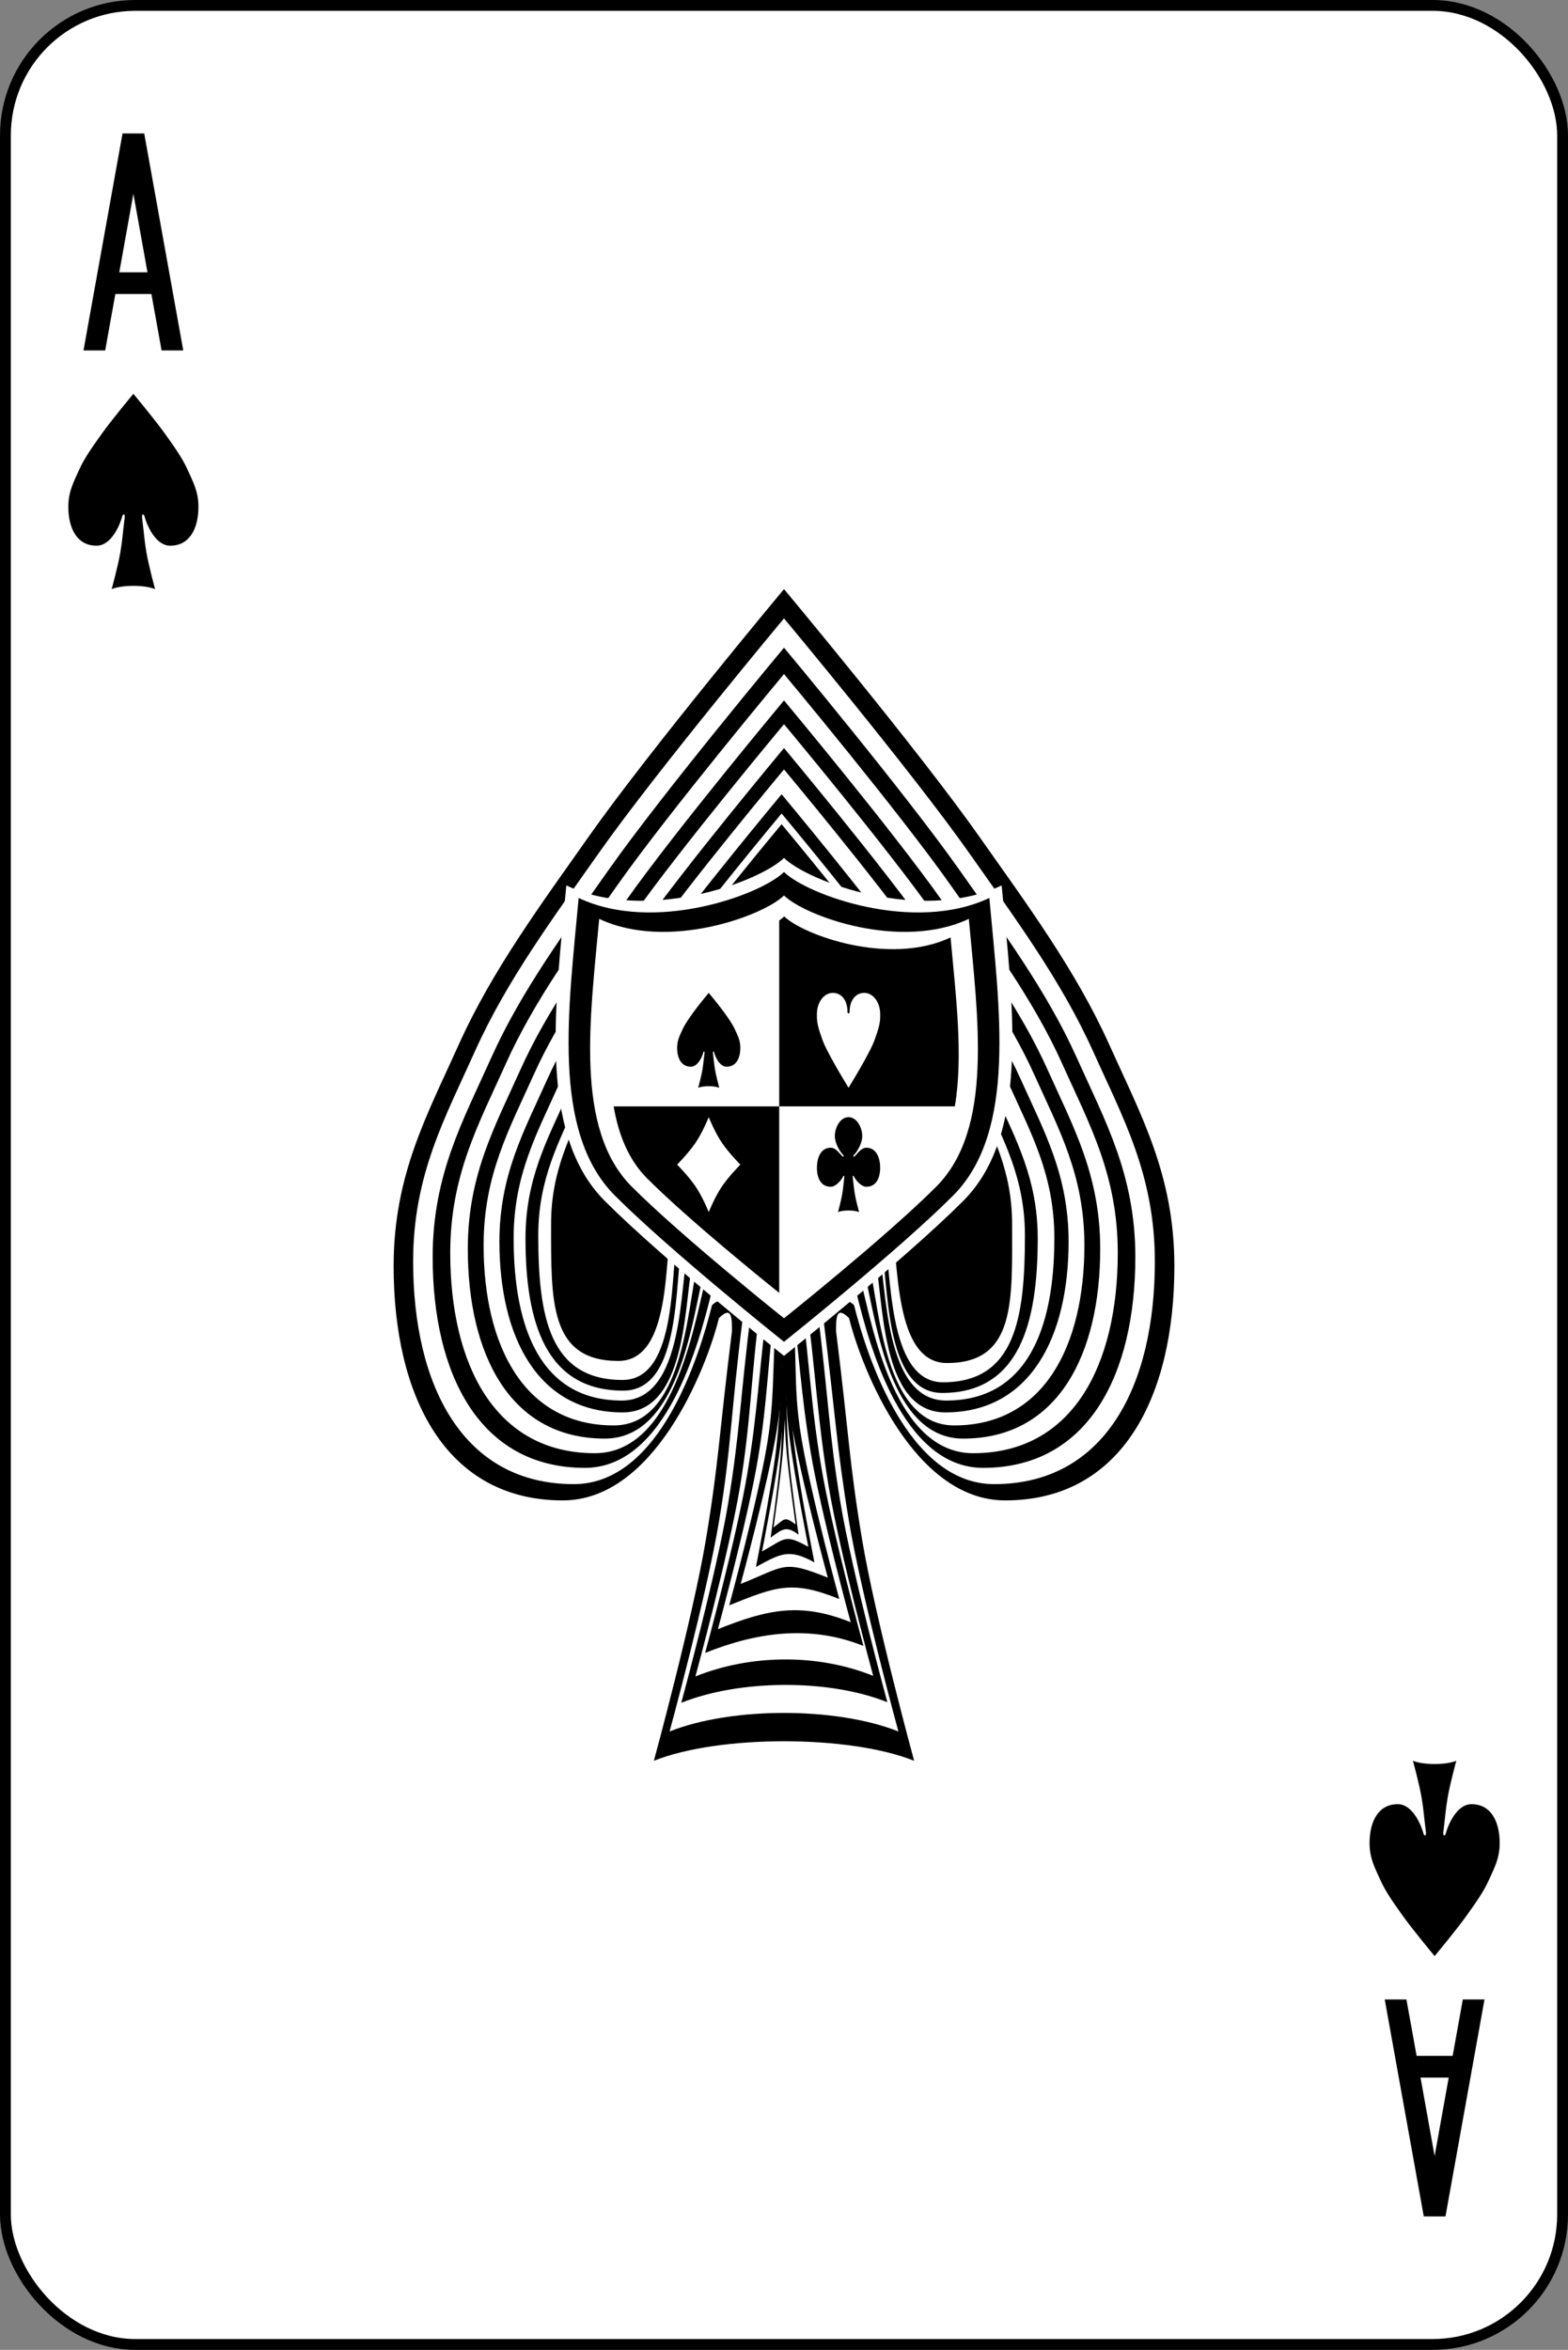 <?xml version="1.0" encoding="UTF-8" standalone="no"?>
<!-- Created with Inkscape (http://www.inkscape.org/) -->

<svg
   version="1.1"
   width="361.5"
   height="541.5"
   id="svg2"
   xmlns="http://www.w3.org/2000/svg"
   xmlns:svg="http://www.w3.org/2000/svg"
   xmlns:rdf="http://www.w3.org/1999/02/22-rdf-syntax-ns#"
   xmlns:cc="http://creativecommons.org/ns#"
   xmlns:dc="http://purl.org/dc/elements/1.1/">
  <rect width="100%" height="100%" fill="#808080" stroke="none"/>
  <title
     id="title31408">English pattern playing cards deck PLUS CC0</title>
  <defs
     id="defs14750" />
  <g
     id="g81759"
     transform="translate(-29.25,-29.25)">
    <rect
       rx="29.944"
       ry="29.944"
       y="30.5"
       x="30.5"
       height="539"
       width="359"
       id="rect6472-45"
       style="fill:#ffffff;stroke:#000000;stroke-width:2.5;stroke-miterlimit:4;stroke-dasharray:none" />
    <g
       id="g81739">
      <g
         id="g81495">
        <path
           id="path50228"
           style="fill:#000000;fill-opacity:1;stroke:none;stroke-width:1.968"
           d="m 209.446,212.28 c 0,0 -20.381,24.411 -29.524,37.398 -7.127,10.122 -14.609,20.201 -19.683,31.493 -4.765,10.605 -9.841,19.683 -9.841,33.461 0,19.683 4.852,35.074 22.566,35.074 13.778,0 11.681,-26.459 13.65,-34.332 1.968,-1.968 21.832,3.25 22.84,3.209 1.008,-0.04 20.858,-4.94 22.827,-2.972 1.968,7.873 0.405,34.628 14.183,34.628 17.715,0 22.033,-15.924 22.033,-35.607 0,-13.778 -5.076,-22.856 -9.841,-33.461 -5.074,-11.292 -12.556,-21.371 -19.683,-31.493 -9.143,-12.987 -29.524,-37.398 -29.524,-37.398 z m 0,4.429 c 0,0 19.362,23.191 28.048,35.528 6.77,9.616 13.879,19.191 18.699,29.918 4.527,10.074 9.349,18.698 9.349,31.788 0,18.699 -2.075,33.836 -18.904,33.836 -13.089,0 -11.734,-26.642 -13.604,-34.122 -1.87,-1.87 -23.611,4.18 -23.534,4.137 0.077,-0.042 -22.065,-6.245 -23.935,-4.375 -1.87,7.48 0.31,33.826 -12.779,33.826 -16.829,0 -19.437,-14.604 -19.437,-33.303 0,-13.089 4.822,-21.713 9.349,-31.788 4.82,-10.727 11.929,-20.302 18.699,-29.918 8.686,-12.337 28.048,-35.528 28.048,-35.528 z" />
        <path
           id="path50230"
           style="fill:#000000;fill-opacity:1;stroke:none;stroke-width:1.361"
           d="m 209.742,335.27 c -0.08,1.649 -0.4,18.401 -1.562,27.966 -1.162,9.566 -4.649,27.103 -4.649,27.103 5.811,-3.189 7.672,-4.245 13.483,-1.056 0,0 -3.487,-17.538 -4.649,-27.104 -1.162,-9.566 -1.224,-25.2 -1.433,-26.908 0.025,-0.87 -1.151,-0.804 -1.19,-0.002 z m 0.049,-1.66 c 0.065,0.833 0.299,17.251 1.403,26.339 1.104,9.088 4.416,25.748 4.416,25.748 -5.521,-3.029 -5.154,-1.973 -10.675,1.056 0,0 3.312,-16.66 4.416,-25.748 1.104,-9.088 1.598,-26.623 1.36,-27.397 -0.406,-0.247 -0.525,-0.242 -0.92,0.002 z" />
        <path
           id="path50234"
           style="fill:#000000;fill-opacity:1;stroke:none;stroke-width:0.763"
           d="m 209.88,347.462 c -0.038,1.082 -0.191,12.073 -0.747,18.349 -0.556,6.276 -2.224,17.783 -2.224,17.783 2.78,-2.092 3.67,-2.785 6.449,-0.693 0,0 -1.668,-11.506 -2.224,-17.783 -0.556,-6.276 -0.585,-16.534 -0.686,-17.655 0.012,-0.571 -0.551,-0.527 -0.569,-0.002 z m 0.023,-1.089 c 0.031,0.546 0.143,11.318 0.671,17.281 0.528,5.962 2.112,16.893 2.112,16.893 -2.641,-1.987 -2.465,-1.294 -5.106,0.693 0,0 1.584,-10.931 2.112,-16.893 0.528,-5.962 0.764,-17.467 0.65,-17.975 -0.194,-0.162 -0.251,-0.159 -0.44,0.002 z" />
        <path
           id="path50224"
           style="fill:#000000;fill-opacity:1;stroke:none;stroke-width:2.43"
           d="m 210,190.657 c 0,0 -25.162,30.137 -36.45,46.17 -8.798,12.496 -18.036,24.94 -24.3,38.88 -5.883,13.092 -12.15,24.3 -12.15,41.31 0,24.3 9.72,43.74 31.59,43.74 17.01,0 20.115,-27.279 22.545,-36.999 2.43,-2.43 15.164,1.9 15.164,4.33 -2.43,19.44 -2.43,26.164 -4.86,40.744 -2.43,14.58 -9.72,41.31 -9.72,41.31 12.15,-4.86 24.336,-6.47 36.486,-1.61 0,0 -7.29,-26.73 -9.72,-41.31 -2.43,-14.58 -2.43,-21.304 -4.86,-40.744 0,-2.43 12.61,-5.355 15.04,-2.925 2.43,9.72 5.535,37.205 22.545,37.205 21.87,0 31.59,-19.44 31.59,-43.74 0,-17.01 -6.267,-28.218 -12.15,-41.31 -6.264,-13.94 -15.502,-26.384 -24.3,-38.88 -11.288,-16.033 -36.45,-46.17 -36.45,-46.17 z m 0,5.468 c 0,0 23.904,28.631 34.627,43.862 8.358,11.872 17.134,23.692 23.085,36.936 5.589,12.438 11.543,23.084 11.543,39.244 0,23.085 -9.235,41.554 -30.011,41.554 -16.159,0 -17.237,-27.346 -19.546,-36.58 -2.308,-2.308 -18.359,0.496 -18.359,2.805 2.308,18.468 2.488,26.024 4.797,39.875 2.308,13.851 9.233,39.244 9.233,39.244 -11.542,-4.617 -19.071,-3.007 -30.613,1.61 0,0 6.924,-25.393 9.233,-39.244 2.308,-13.851 2.129,-21.407 4.438,-39.875 0,-2.308 -16.175,-6.518 -18.483,-4.209 -2.308,9.234 -3.027,36.374 -19.187,36.374 -20.776,0 -30.011,-18.469 -30.011,-41.554 0,-16.159 5.954,-26.806 11.543,-39.244 5.951,-13.243 14.727,-25.064 23.085,-36.936 10.724,-15.231 34.627,-43.862 34.627,-43.862 z" />
        <path
           id="path50226"
           style="fill:#000000;fill-opacity:1;stroke:none;stroke-width:2.187"
           d="m 210,201.631 c 0,0 -22.646,27.123 -32.805,41.553 -7.918,11.247 -16.232,22.446 -21.87,34.992 -5.295,11.783 -10.935,21.87 -10.935,37.179 0,21.87 8.748,39.366 28.431,39.366 15.309,0 14.113,-26.97 16.3,-35.718 2.187,-2.187 19.937,2.435 19.937,4.622 -2.187,17.496 -0.752,25.241 -2.939,38.363 -2.187,13.122 -8.748,37.179 -8.748,37.179 10.935,-4.374 14.436,-5.823 25.371,-1.449 0,0 -6.561,-24.057 -8.748,-37.179 -2.187,-13.122 -0.51,-19.416 -2.697,-36.911 0,-2.187 17.396,-6.997 19.583,-4.81 2.187,8.748 0.991,35.903 16.3,35.903 19.683,0 28.431,-17.496 28.431,-39.366 0,-15.309 -5.64,-25.396 -10.935,-37.179 -5.638,-12.546 -13.952,-23.745 -21.87,-34.992 -10.159,-14.43 -32.805,-41.553 -32.805,-41.553 z m 0,4.921 c 0,0 21.513,25.768 31.165,39.476 7.523,10.684 15.421,21.323 20.776,33.242 5.03,11.194 10.388,20.776 10.388,35.319 0,20.776 -6.255,37.398 -24.954,37.398 -14.544,0 -13.578,-27.03 -15.656,-35.341 -2.078,-2.078 -22.57,2.624 -22.57,4.702 2.078,16.621 0.563,23.664 2.64,36.13 2.078,12.466 8.309,35.319 8.309,35.319 -10.388,-4.155 -9.698,-2.706 -20.086,1.449 0,0 6.232,-22.854 8.309,-35.319 2.078,-12.466 0.481,-20.96 2.559,-37.581 0,-2.078 -20.846,-6.592 -22.924,-4.514 -2.078,8.311 -0.789,35.155 -15.333,35.155 -18.699,0 -24.954,-16.622 -24.954,-37.398 0,-14.544 5.358,-24.126 10.388,-35.319 5.356,-11.919 13.254,-22.558 20.776,-33.242 9.651,-13.708 31.165,-39.476 31.165,-39.476 z" />
        <path
           id="path50222"
           style="fill:#000000;fill-opacity:1;stroke:none;stroke-width:2.7"
           d="m 210,178.5 c 0,0 -27.958,33.486 -40.5,51.3 -9.776,13.885 -20.04,27.711 -27,43.2 -6.537,14.547 -13.5,27 -13.5,45.9 0,27 10.8,48.6 35.1,48.6 18.9,0 26.386,-29.209 29.086,-40.009 2.7,-2.7 9.328,0.276 9.328,2.976 -2.7,21.6 -2.7,29.071 -5.4,45.271 -2.7,16.2 -10.8,45.9 -10.8,45.9 13.5,-5.4 34.011,-5.538 47.511,-0.138 0,0 -8.1,-29.7 -10.8,-45.9 -2.7,-16.2 -2.7,-23.671 -5.4,-45.271 0,-2.7 6.489,-5.4 9.189,-2.7 2.7,10.8 10.186,39.871 29.086,39.871 24.3,0 35.1,-21.6 35.1,-48.6 0,-18.9 -6.963,-31.353 -13.5,-45.9 -6.96,-15.489 -17.224,-29.315 -27,-43.2 -12.542,-17.814 -40.5,-51.3 -40.5,-51.3 z m 0,6.075 c 0,0 26.56,31.812 38.475,48.735 9.287,13.191 19.038,26.325 25.65,41.04 6.21,13.819 12.825,25.649 12.825,43.604 0,25.65 -10.261,46.171 -33.346,46.171 -17.955,0 -23.188,-28.917 -25.753,-39.177 -2.565,-2.565 -12.877,0.001 -12.877,2.566 2.565,20.52 2.765,28.916 5.33,44.306 2.565,15.39 10.259,43.604 10.259,43.604 -12.825,-5.13 -28.161,-4.992 -40.986,0.138 0,0 7.694,-28.214 10.259,-43.604 2.565,-15.39 2.366,-23.786 4.931,-44.306 0,-2.565 -10.45,-5.408 -13.015,-2.843 -2.565,10.26 -7.399,39.315 -25.354,39.315 -23.085,0 -33.346,-20.521 -33.346,-46.171 0,-17.955 6.615,-29.785 12.825,-43.604 6.612,-14.715 16.363,-27.849 25.65,-41.04 11.915,-16.924 38.475,-48.735 38.475,-48.735 z" />
        <path
           id="path73633"
           style="fill:#000000;fill-opacity:1;stroke:none;stroke-width:1.771"
           d="m 209.446,219.178 c 0,0 -18.343,21.97 -26.572,33.658 -6.414,9.11 -13.148,18.181 -17.715,28.344 -4.289,9.544 -8.857,17.715 -8.857,30.115 0,17.715 -0.435,31.567 15.508,31.567 12.4,0 10.513,-24.037 12.285,-31.122 1.771,-1.771 24.45,3.148 25.357,3.112 0.907,-0.036 23.574,-4.446 25.345,-2.675 1.771,7.086 0.364,31.165 12.764,31.165 15.943,0 15.029,-14.332 15.029,-32.046 0,-12.4 -4.569,-20.571 -8.857,-30.115 -4.567,-10.162 -11.301,-19.234 -17.715,-28.344 -8.229,-11.688 -26.572,-33.658 -26.572,-33.658 z" />
        <path
           id="path3037-7-83"
           style="fill:#000000;fill-opacity:1;stroke:none;stroke-width:3"
           d="m 210,165 c 0,0 -31.064,37.206 -45,57 -10.862,15.428 -22.266,30.79 -30,48 -7.263,16.163 -15,30 -15,51 0,30 12,54 39,54 21,0 33,-30 36,-42 3,-3 3,0 3,3 -3,24 -3,30 -6,48 -3,18 -12,51 -12,51 15,-6 45,-6 60,0 0,0 -9,-33 -12,-51 -3,-18 -3,-24 -6,-48 0,-3 1e-5,-6 3,-3 3,12 15,42 36,42 27,0 39,-24 39,-54 0,-21 -7.737,-34.837 -15,-51 -7.734,-17.21 -19.138,-32.572 -30,-48 -13.936,-19.794 -45,-57 -45,-57 z m 0,6.75 c 0,0 29.511,35.346 42.75,54.15 10.319,14.656 21.153,29.25 28.5,45.6 6.9,15.355 14.25,28.499 14.25,48.449 0,28.5 -11.401,51.301 -37.051,51.301 -19.95,0 -29.447,-29.829 -32.297,-41.229 -2.85,-2.85 -7.098,0.002 -7.098,2.852 2.85,22.8 3.072,29.828 5.922,46.928 2.85,17.1 11.398,48.449 11.398,48.449 -14.25,-5.7 -38.5,-5.7 -52.75,0 0,0 8.548,-31.349 11.398,-48.449 2.85,-17.1 2.629,-24.128 5.479,-46.928 0,-2.85 -4.248,-5.702 -7.098,-2.852 -2.85,11.4 -11.904,41.229 -31.854,41.229 -25.65,0 -37.051,-22.801 -37.051,-51.301 0,-19.95 7.35,-33.094 14.25,-48.449 7.347,-16.35 18.181,-30.943 28.5,-45.6 13.239,-18.804 42.75,-54.15 42.75,-54.15 z" />
      </g>
      <g
         id="g81721"
         transform="matrix(1.62,0,0,1.62,-130.458,-202.853)">
        <path
           id="path81711"
           style="fill:#ffffff;fill-opacity:1;stroke:none;stroke-width:0.318"
           d="m 210.148,265.318 c -3.523,3.442 -19.555,9.291 -30.966,3.903 -1.498,16.506 -4.203,35.199 5.47,44.878 8.386,8.392 25.506,22.043 25.506,22.043 0,0 17.122,-13.651 25.508,-22.043 9.672,-9.68 6.968,-28.372 5.47,-44.878 -11.41,5.388 -27.442,-0.46 -30.966,-3.903 -0.004,0.003 -0.01,0.006 -0.012,0.008 -0.004,-0.003 -0.006,-0.005 -0.011,-0.008 z" />
        <path
           id="path81704"
           style="fill:#000000;fill-opacity:1;stroke:none;stroke-width:0.3"
           d="m 210.149,267.322 c -3.324,3.247 -18.448,8.765 -29.213,3.682 -1.413,15.572 -3.965,33.206 5.16,42.338 7.911,7.917 24.062,20.795 24.062,20.795 0,0 16.153,-12.878 24.064,-20.795 9.125,-9.132 6.573,-26.766 5.16,-42.338 -10.764,5.083 -25.889,-0.434 -29.213,-3.682 -0.004,0.003 -0.009,0.006 -0.012,0.008 -0.004,-0.003 -0.006,-0.005 -0.01,-0.008 z m 0,3.34 c 0.004,0.003 0.006,0.006 0.01,0.008 0.003,-0.002 0.008,-0.006 0.012,-0.008 2.992,2.923 16.603,7.889 26.291,3.314 1.272,14.015 3.568,29.887 -4.645,38.105 -7.12,7.125 -21.656,18.713 -21.656,18.713 0,-10e-6 -14.536,-11.588 -21.656,-18.713 h -0.002 c -8.212,-8.219 -5.916,-24.091 -4.645,-38.105 9.688,4.575 23.299,-0.392 26.291,-3.314 z m 0.031,2.975 c -0.187,0.182 -0.429,0.376 -0.703,0.572 v 26.443 h 24.99 c 1.235,-7.199 0.127,-15.958 -0.605,-24.033 -8.719,4.117 -20.97,-0.352 -23.662,-2.982 -0.004,0.002 -0.007,0.006 -0.01,0.008 -0.004,-0.002 -0.006,-0.005 -0.01,-0.008 z m -0.703,27.016 h -23.562 c 0.694,4.045 2.126,7.601 4.785,10.262 h 0.002 c 5.875,5.88 16.906,14.769 18.775,16.268 z m -10.029,-16.148 c 0,0 -1.553,1.86 -2.25,2.85 -0.543,0.771 -1.113,1.54 -1.5,2.4 -0.363,0.808 -0.75,1.499 -0.75,2.549 0,1.5 0.599,2.701 1.949,2.701 1.05,0 1.651,-1.5 1.801,-2.1 0.15,-0.15 0.15,-0.002 0.15,0.148 -0.15,1.2 -0.151,1.5 -0.301,2.4 -0.15,0.9 -0.6,2.551 -0.6,2.551 0.75,-0.3 2.25,-0.3 3,0 0,0 -0.45,-1.651 -0.6,-2.551 -0.15,-0.9 -0.151,-1.2 -0.301,-2.4 0,-0.15 3.9e-4,-0.298 0.15,-0.148 0.15,0.6 0.749,2.1 1.799,2.1 1.35,0 1.951,-1.201 1.951,-2.701 0,-1.05 -0.387,-1.741 -0.75,-2.549 -0.387,-0.861 -0.957,-1.629 -1.5,-2.4 -0.697,-0.99 -2.25,-2.85 -2.25,-2.85 z m 17.646,0 c 1.243,0 2.1,1.042 2.1,2.699 0,0.3 0.301,0.3 0.301,0 0,-1.657 0.857,-2.699 2.1,-2.699 1.243,0 2.25,1.343 2.25,3 -0.003,0.135 -0.005,0.276 0,0.422 0,1.095 -0.402,2.157 -0.75,3.15 -0.358,1.022 -0.875,1.916 -1.359,2.83 -0.75,1.416 -2.391,4.098 -2.391,4.098 0,0 -1.64,-2.682 -2.391,-4.098 -0.484,-0.914 -1.001,-1.808 -1.359,-2.83 -0.348,-0.993 -0.75,-2.056 -0.75,-3.15 0.003,-0.138 0.005,-0.279 0,-0.422 0,-1.657 1.007,-3 2.25,-3 z m -17.646,17.68 c 0,0 0.899,2.25 1.949,3.75 1.05,1.5 2.551,3 2.551,3 0,0 -1.501,1.5 -2.551,3 -1.05,1.5 -1.949,3.75 -1.949,3.75 0,0 -0.901,-2.25 -1.951,-3.75 -1.05,-1.5 -2.549,-3 -2.549,-3 0,0 1.499,-1.5 2.549,-3 1.05,-1.5 1.951,-3.75 1.951,-3.75 z m 19.896,0 c -1.2,0 -1.951,1.499 -1.951,2.699 0,1.05 0.751,2.251 1.201,2.701 0.15,0.15 -3.9e-4,0.3 -0.15,0.15 -0.45,-0.45 -0.9,-1.201 -1.65,-1.201 -1.35,0 -1.949,1.35 -1.949,2.85 0,1.5 0.599,2.701 1.949,2.701 0.75,0 1.501,-0.9 1.801,-1.5 0.15,-0.15 0.148,3.9e-4 0.148,0.15 -0.15,1.2 -0.149,1.498 -0.299,2.398 -0.15,0.9 -0.6,2.551 -0.6,2.551 0.75,-0.3 2.25,-0.3 3,0 0,0 -0.452,-1.651 -0.602,-2.551 -0.15,-0.9 -0.149,-1.198 -0.299,-2.398 0,-0.15 3.9e-4,-0.3 0.15,-0.15 0.3,0.6 1.049,1.5 1.799,1.5 1.35,0 1.951,-1.201 1.951,-2.701 0,-1.5 -0.601,-2.85 -1.951,-2.85 -0.75,0 -1.2,0.751 -1.65,1.201 -0.15,0.15 -0.298,-3.9e-4 -0.148,-0.15 0.45,-0.45 1.199,-1.651 1.199,-2.701 0,-1.2 -0.749,-2.699 -1.949,-2.699 z" />
      </g>
      <path
         id="path3497-7"
         d="m 57.5,60 -9,50 h 5 l 2.344,-13 h 8.312 L 66.5,110 h 5 l -9,-50 z M 60,73.906 63.25,92 h -6.5 z"
         style="fill:#000000;stroke:none" />
      <path
         id="path3497-5-9"
         d="m 357.5,540 -9,-50 h 5 l 2.344,13 h 8.312 l 2.344,-13 h 5 l -9,50 z M 360,526.094 363.25,508 h -6.5 z"
         style="fill:#000000;stroke:none" />
      <path
         id="path3037-7-4-02"
         d="m 62.5,148 c 0.5,2 2.5,7 6,7 4.5,0 6.5,-4 6.5,-9 0,-3.5 -1.289,-5.806 -2.5,-8.5 -1.289,-2.868 -3.19,-5.429 -5,-8 C 65.177,126.201 60,120 60,120 c 0,0 -5.177,6.201 -7.5,9.5 -1.81,2.571 -3.711,5.132 -5,8 -1.211,2.694 -2.5,5 -2.5,8.5 0,5 2,9 6.5,9 3.5,0 5.5,-5 6,-7 0.5,-0.5 0.5,0 0.5,0.5 -0.5,4 -0.5,5 -1,8 -0.5,3 -2,8.5 -2,8.5 2.5,-1 7.5,-1 10,0 0,0 -1.5,-5.5 -2,-8.5 -0.5,-3 -0.5,-4 -1,-8 0,-0.5 0,-1 0.5,-0.5 z"
         style="fill:#000000;fill-opacity:1;stroke:none" />
      <path
         id="path3037-7-4-0-2"
         d="m 362.5,452 c 0.5,-2 2.5,-7 6,-7 4.5,0 6.5,4 6.5,9 0,3.5 -1.289,5.806 -2.5,8.5 -1.289,2.868 -3.19,5.429 -5,8 -2.323,3.299 -7.5,9.5 -7.5,9.5 0,0 -5.177,-6.201 -7.5,-9.5 -1.81,-2.571 -3.711,-5.132 -5,-8 -1.211,-2.694 -2.5,-5 -2.5,-8.5 0,-5 2,-9 6.5,-9 3.5,0 5.5,5 6,7 0.5,0.5 0.5,0 0.5,-0.5 -0.5,-4 -0.5,-5 -1,-8 -0.5,-3 -2,-8.5 -2,-8.5 2.5,1 7.5,1 10,0 0,0 -1.5,5.5 -2,8.5 -0.5,3 -0.5,4 -1,8 0,0.5 0,1 0.5,0.5 z"
         style="fill:#000000;fill-opacity:1;stroke:none" />
    </g>
  </g>
</svg>
